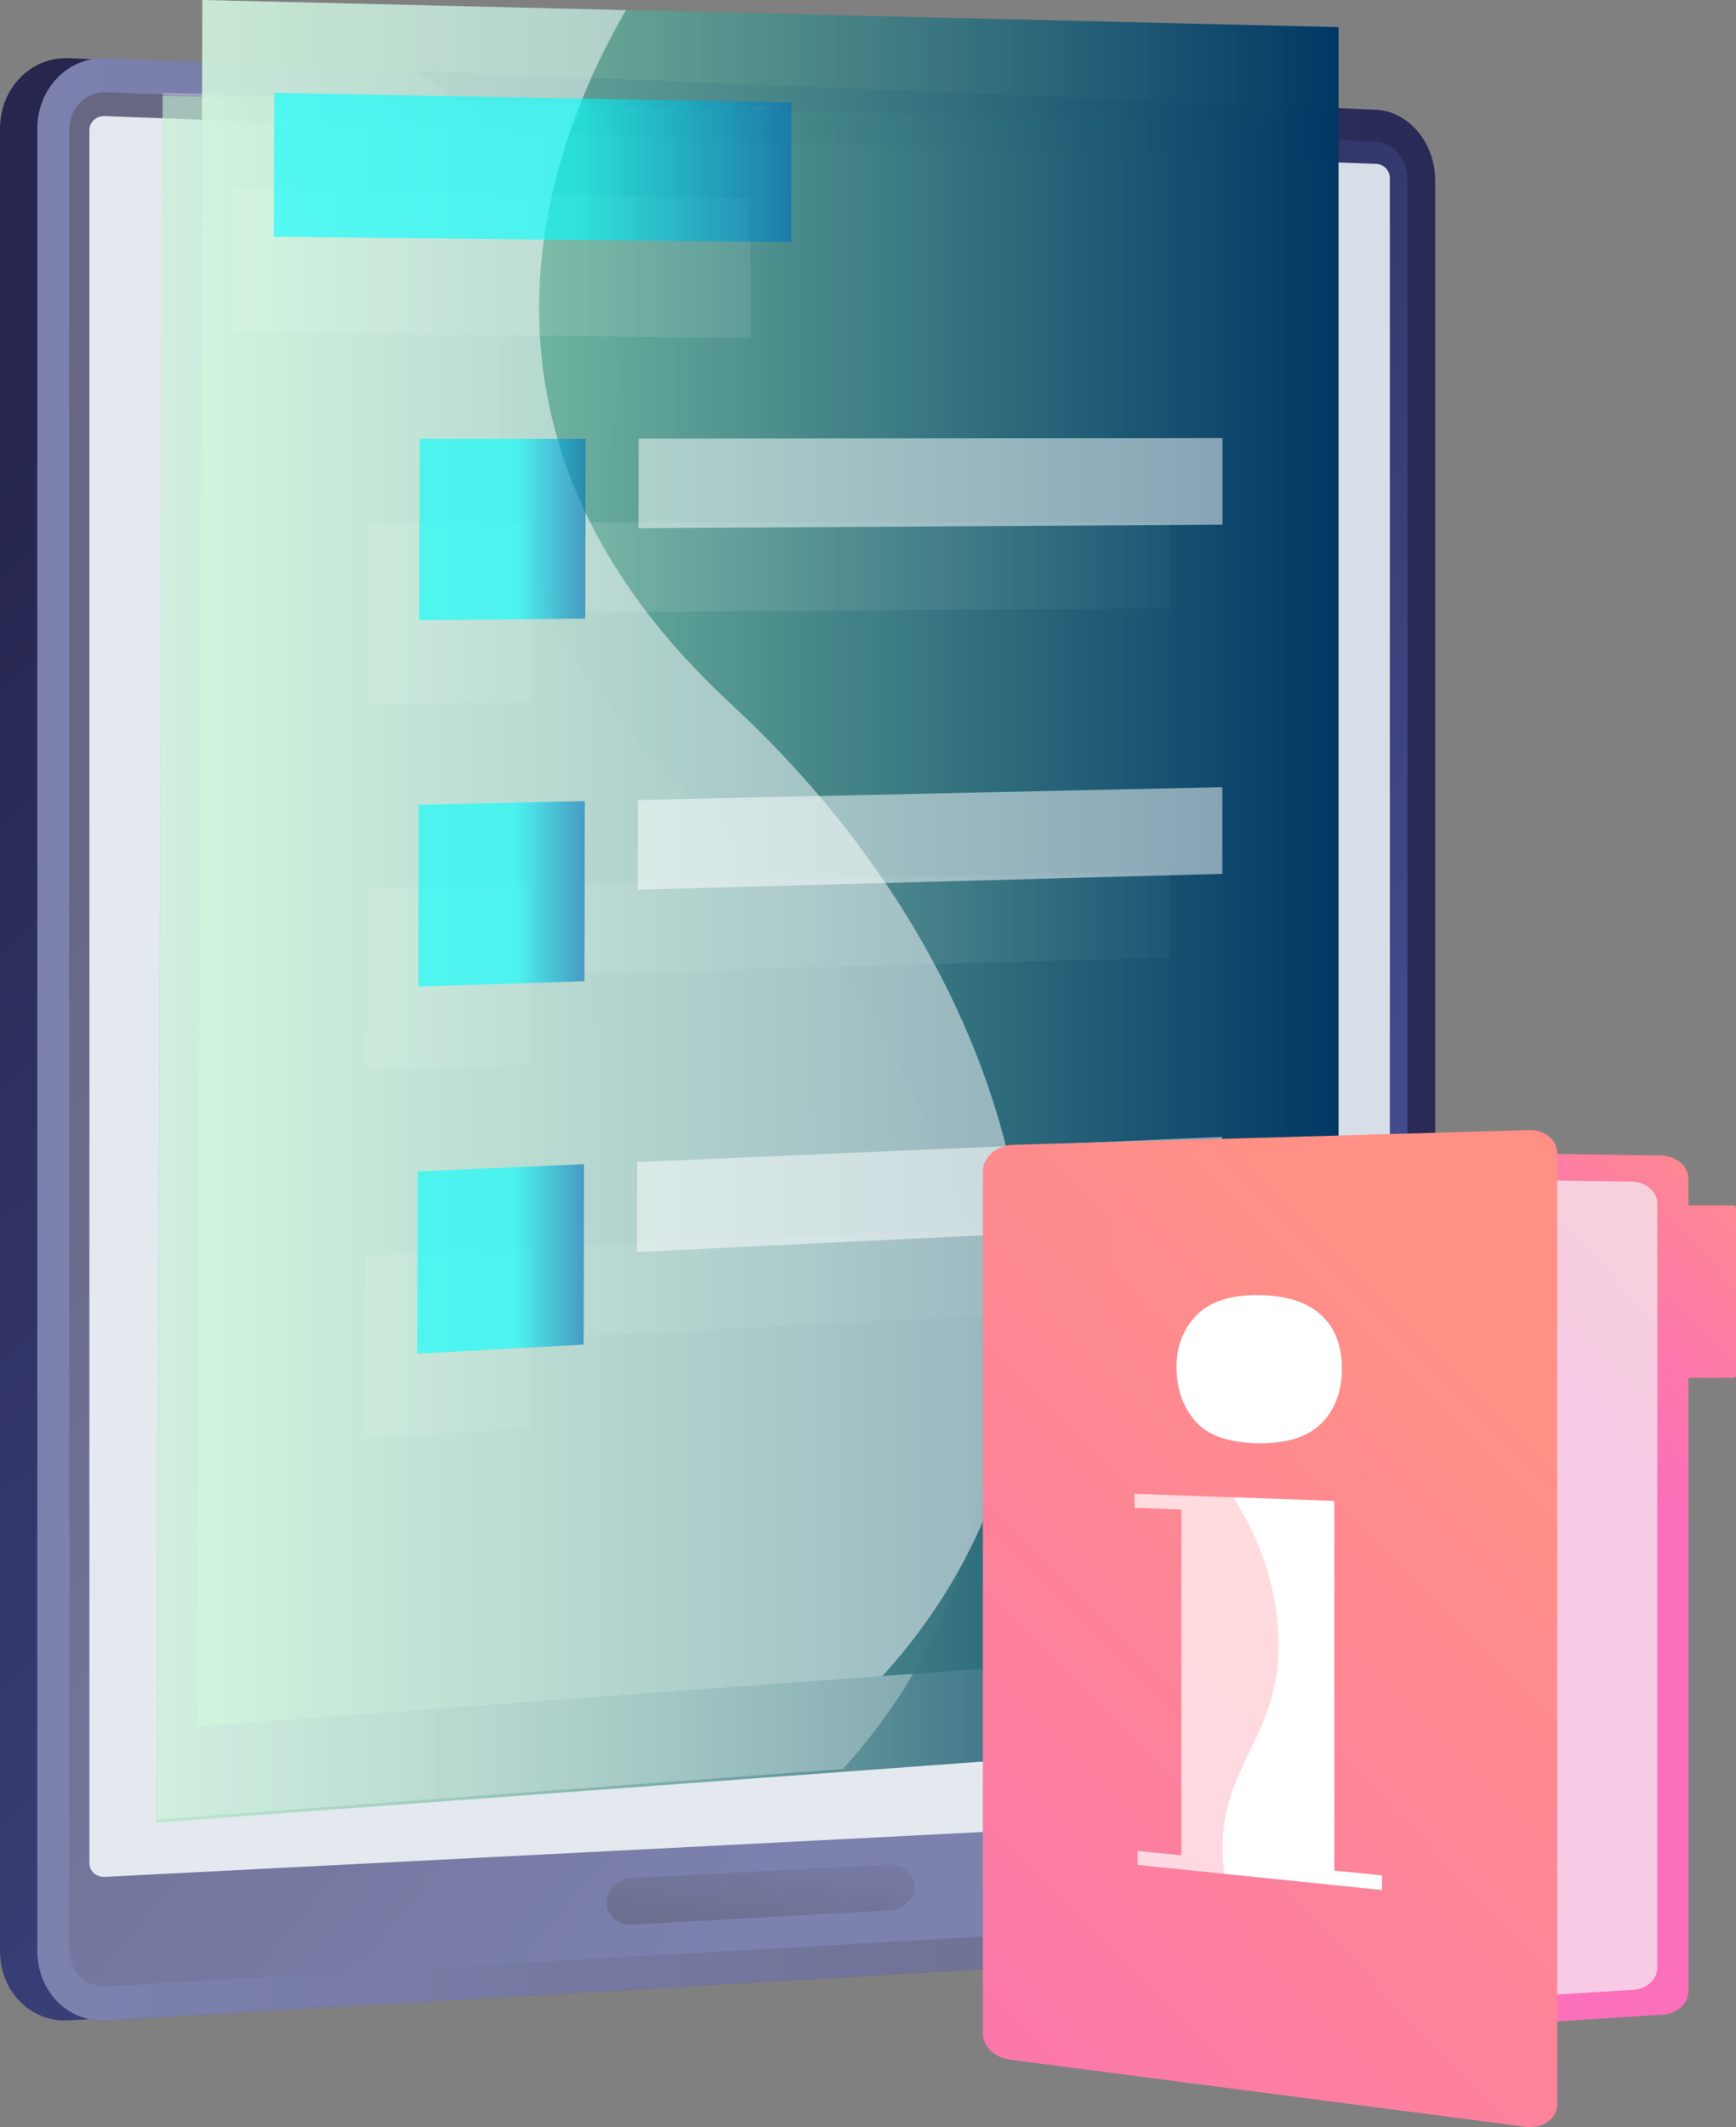 <svg xmlns="http://www.w3.org/2000/svg" xmlns:xlink="http://www.w3.org/1999/xlink" viewBox="0 0 2099.84 2572.08"><rect x="0" y="0" width="2099.84" height="2572.08" fill="#808080" stroke="none"/><defs><linearGradient id="a08ca728-3173-4f25-8e42-8869f4b6789d" x1="1786.03" y1="4093.55" x2="145.24" y2="5582.55" gradientTransform="translate(-3996.2 2249.59) rotate(-90)" gradientUnits="userSpaceOnUse"><stop offset="0" stop-color="#26264f"/><stop offset="1" stop-color="#444b8c"/></linearGradient><linearGradient id="f84a8508-fc82-441f-b9a1-6c5f1e284db0" x1="77.99" y1="1257.99" x2="1949.25" y2="1205.85" gradientUnits="userSpaceOnUse"><stop offset="0" stop-color="#444b8c"/><stop offset="1" stop-color="#26264f"/></linearGradient><linearGradient id="b6389030-7dc6-45b3-a0f8-f0e7d20b7dd6" x1="546.51" y1="5398.51" x2="1473.46" y2="4265.57" gradientTransform="translate(-3996.2 2249.59) rotate(-90)" xlink:href="#f84a8508-fc82-441f-b9a1-6c5f1e284db0"/><linearGradient id="ac5a32f2-dde7-4208-a333-33353e300d03" x1="934.95" y1="2175.13" x2="904.01" y2="2410.76" xlink:href="#f84a8508-fc82-441f-b9a1-6c5f1e284db0"/><linearGradient id="ad6cf40c-2aea-4b7b-8a00-eaf5295a9183" x1="913.33" y1="133.62" x2="930.86" y2="152.94" gradientUnits="userSpaceOnUse"><stop offset="0" stop-color="#ff9085"/><stop offset="1" stop-color="#fb6fbb"/></linearGradient><linearGradient id="bc2544ec-a0c6-495e-8e01-10b577880413" x1="189.18" y1="1159.74" x2="1571.28" y2="1159.74" gradientUnits="userSpaceOnUse"><stop offset="0" stop-color="#96e6b3" stop-opacity="0.5"/><stop offset="1" stop-color="#003764"/></linearGradient><linearGradient id="b7cd25e4-6621-4800-8aac-89fe9a2cc047" x1="237.77" y1="1043.94" x2="1619.1" y2="1043.94" gradientUnits="userSpaceOnUse"><stop offset="0" stop-color="#96e6b3" stop-opacity="0.8"/><stop offset="1" stop-color="#003764"/></linearGradient><linearGradient id="b1732141-8221-481d-8f87-9bc7c199132c" x1="331.16" y1="202.58" x2="957.29" y2="202.58" gradientUnits="userSpaceOnUse"><stop offset="0.59" stop-color="aqua"/><stop offset="1" stop-color="#0071bc"/></linearGradient><linearGradient id="ac6c2dcd-05d6-47f8-8798-0566436da892" x1="507.05" y1="640.37" x2="708.39" y2="640.37" xlink:href="#b1732141-8221-481d-8f87-9bc7c199132c"/><linearGradient id="ab02bf34-3831-4e28-9c0a-4b99eae39ec8" x1="505.84" y1="1080.83" x2="707.41" y2="1080.83" xlink:href="#b1732141-8221-481d-8f87-9bc7c199132c"/><linearGradient id="aa805517-8d5e-4f59-bd66-3cb3680afc3e" x1="504.63" y1="1522.23" x2="706.43" y2="1522.23" xlink:href="#b1732141-8221-481d-8f87-9bc7c199132c"/><linearGradient id="ba2ffde1-72b9-4bc1-b061-3aefba5adbd7" x1="2179.52" y1="1401.05" x2="1881.1" y2="1677.99" xlink:href="#ad6cf40c-2aea-4b7b-8a00-eaf5295a9183"/><linearGradient id="b5b5a362-1839-4f5d-9f97-0f556dcca0e3" x1="2211.78" y1="1415.87" x2="1911.66" y2="1694.38" xlink:href="#ad6cf40c-2aea-4b7b-8a00-eaf5295a9183"/><linearGradient id="b3572f55-b94e-4bfc-bbf3-4c7bbe184998" x1="1824.8" y1="1694.71" x2="837.27" y2="2669.9" xlink:href="#ad6cf40c-2aea-4b7b-8a00-eaf5295a9183"/><linearGradient id="a0a6f819-5446-4b8e-a20f-2e47b133251b" x1="1753.43" y1="1675.31" x2="802.69" y2="2614.17" xlink:href="#ad6cf40c-2aea-4b7b-8a00-eaf5295a9183"/></defs><g style="isolation:isolate"><g id="b17b303a-e167-4831-b107-8d7aca6be884" data-name="Illustration"><g id="ecd1c28c-149c-4865-a72a-301d8149e901" data-name="Customer service guide"><path d="M1690.83,2266.56c0,45.51-32.29,84.42-72.1,86.74L82.85,2443C37.24,2445.61,0,2408,0,2359V155.81C0,106.86,37.24,68.55,82.85,70.4l1535.88,62.24c39.81,1.61,72.1,39.94,72.1,85.45Z" style="fill:url(#a08ca728-3173-4f25-8e42-8869f4b6789d)"/><path d="M1735.92,2266.56c0,45.51-32.29,84.42-72.1,86.74L128,2443c-45.62,2.66-82.86-35-82.86-83.93V155.81c0-48.95,37.24-87.26,82.86-85.41l1535.87,62.24c39.81,1.61,72.1,39.94,72.1,85.45Z" style="fill:url(#f84a8508-fc82-441f-b9a1-6c5f1e284db0)"/><path d="M83.73,157.23V2356.9c0,26.16,19.82,46.25,44.22,44.87L1342.66,2333l321.16-18.19c21.33-1.21,38.59-22,38.59-46.37V216.86c0-24.4-17.26-44.85-38.59-45.68l-332.76-12.91L128,111.58C103.55,110.63,83.73,131.07,83.73,157.23Z" style="fill:url(#b6389030-7dc6-45b3-a0f8-f0e7d20b7dd6)"/><path d="M1681.13,2173.52a17.41,17.41,0,0,1-16.22,17.29L126.7,2269.47c-10.22.52-18.54-7-18.54-16.67V157.27c0-9.71,8.32-17.3,18.54-16.91L1664.91,198.2a17.14,17.14,0,0,1,16.22,17.07Z" style="fill:#d8dee8"/><path d="M1076.4,2309.9l-312.35,17.18c-16.69.91-30.25-10.67-30.25-25.87v-1.14c0-15.2,13.56-28.24,30.25-29.12l312.35-16.42c16.23-.86,29.37,10.58,29.37,25.54v1.12C1105.77,2296.15,1092.63,2309,1076.4,2309.9Z" style="fill:url(#ac5a32f2-dde7-4208-a333-33353e300d03)"/><path d="M937.26,143c0,8.08-7.15,14.37-16,14s-16-7.18-16-15.28,7.17-14.38,16-14S937.26,134.9,937.26,143Z" style="fill:url(#ad6cf40c-2aea-4b7b-8a00-eaf5295a9183)"/><g style="opacity:0.3;mix-blend-mode:screen"><path d="M1329.4,2122.37c-6.26-134.25,143-213,128.66-402.37-1.29-17.09-14.63-163.65-132.58-263-105.93-89.21-195-55.64-391-126.8-137.4-49.86-291.87-105.93-354.34-218.41C456.07,888.42,810.6,665.31,738,376.12c-20.8-82.86-79.5-184.43-234.56-290.5L128,70.4c-45.62-1.85-82.86,36.46-82.86,85.41V2359c0,48.95,37.24,86.6,82.86,83.94l1399.39-81.68C1378.29,2275.1,1332.66,2192.32,1329.4,2122.37Z" style="fill:#fff"/></g><polygon points="1571.28 2101.75 189.19 2203.68 196.61 115.81 1571.28 148.65 1571.28 2101.75" style="fill:url(#bc2544ec-a0c6-495e-8e01-10b577880413)"/><polygon points="907.68 408.62 281.83 402.12 282.38 228.16 907.96 239.74 907.68 408.62" style="fill:#fff"/><polygon points="644.48 849.26 443.62 851.41 444.21 631.99 644.96 632.02 644.48 849.26" style="fill:#fff"/><polygon points="1415.23 735.73 708.86 740.02 709.08 631.71 1415.27 631.1 1415.23 735.73" style="fill:#fff"/><polygon points="643.5 1287.73 442.41 1294.3 443.01 1074.4 643.99 1070.03 643.5 1287.73" style="fill:#fff"/><polygon points="1415.09 1157.95 707.95 1177.13 708.17 1068.59 1415.12 1053.11 1415.09 1157.95" style="fill:#fff"/><polygon points="642.52 1727.15 441.2 1738.15 441.8 1517.78 643 1508.98 642.52 1727.15" style="fill:#fff"/><polygon points="1414.94 1581.06 707.04 1615.19 707.26 1506.41 1414.97 1475.99 1414.94 1581.06" style="fill:#fff"/><path d="M1019.46,2139,190,2200.14l7-2087.88,512.41,12.25C609.19,296.83,486.93,641.06,836.56,963.69,1191.9,1291.57,1334.34,1792.83,1019.46,2139Z" style="fill:#fff;opacity:0.3;mix-blend-mode:soft-light"/><polygon points="1619.1 32.84 1619.1 1985.96 1067.28 2026.69 237.77 2087.87 244.81 0 757.21 12.24 1619.1 32.84" style="fill:url(#b7cd25e4-6621-4800-8aac-89fe9a2cc047)"/><path d="M1067.28,2026.69l-829.51,61.18L244.81,0l512.4,12.24C657,184.57,534.76,528.8,884.39,851.42,1239.72,1179.3,1382.17,1680.56,1067.28,2026.69Z" style="fill:#fff;opacity:0.5;mix-blend-mode:soft-light"/><polygon points="957.01 292.81 331.16 286.32 331.71 112.35 957.29 123.93 957.01 292.81" style="opacity:0.6;mix-blend-mode:multiply;fill:url(#b1732141-8221-481d-8f87-9bc7c199132c)"/><polygon points="707.91 747.93 507.05 750.08 507.64 530.66 708.39 530.69 707.91 747.93" style="opacity:0.6;mix-blend-mode:multiply;fill:url(#ac6c2dcd-05d6-47f8-8798-0566436da892)"/><polygon points="1478.66 634.4 772.28 638.69 772.51 530.38 1478.69 529.77 1478.66 634.4" style="fill:#fff;opacity:0.5"/><polygon points="706.93 1186.4 505.84 1192.97 506.44 973.07 707.41 968.7 706.93 1186.4" style="opacity:0.6;mix-blend-mode:multiply;fill:url(#ab02bf34-3831-4e28-9c0a-4b99eae39ec8)"/><polygon points="1478.51 1056.62 771.38 1075.8 771.6 967.26 1478.55 951.78 1478.51 1056.62" style="fill:#fff;opacity:0.5"/><polygon points="705.95 1625.82 504.63 1636.82 505.23 1416.44 706.43 1407.65 705.95 1625.82" style="opacity:0.6;mix-blend-mode:multiply;fill:url(#aa805517-8d5e-4f59-bd66-3cb3680afc3e)"/><polygon points="1478.37 1479.72 770.47 1513.86 770.69 1405.08 1478.4 1374.66 1478.37 1479.72" style="fill:#fff;opacity:0.5"/><path d="M1237.08,1385.32V2486.11l774-50.12c17.58-1,31.21-13.32,31.21-28.13V1425.41c0-15.26-14.44-27.75-32.59-28.18Z" style="fill:url(#ba2ffde1-72b9-4bc1-b061-3aefba5adbd7)"/><path d="M1197.77,1417.87V2453.56l777.5-47.51c16.54-1,29.36-12.53,29.36-26.46V1455.24c0-14.36-13.59-26.11-30.66-26.51Z" style="fill:#f4f7fa;opacity:0.67"/><path d="M2011.28,1457.56h85.43a3.14,3.14,0,0,1,3.14,3.14v202.06a3.14,3.14,0,0,1-3.14,3.14h-85.43a0,0,0,0,1,0,0V1457.56A0,0,0,0,1,2011.28,1457.56Z" style="fill:url(#b5b5a362-1839-4f5d-9f97-0f556dcca0e3)"/><path d="M1188.91,1416.54V2458.43c0,15.93,13.81,29.48,32.53,31.92l625.17,81.49c19.61,2.13,37-10.71,37-27.33V1394c0-15.5-15.2-28-33.64-27.55L1226,1384.26C1205.33,1384.85,1188.91,1399.13,1188.91,1416.54Z" style="fill:url(#b3572f55-b94e-4bfc-bbf3-4c7bbe184998)"/><path d="M1372.31,1806.22l241.62,8.64v447l57.7,5.78v17.71l-295.51-30.32v-17l52.83,5.28v-418l-56.64-2.17Zm146.89-61.17c-35-.92-59.62-10.15-74.24-27.65s-21.82-38.77-21.82-64.09,7.9-46.14,23.76-62.56,40.3-24.77,73.3-24.77q50,0,76.41,22.88t26.53,65.56q0,42.52-25.51,67.36C1580.71,1738.24,1554.5,1746,1519.2,1745.05Z" style="fill:#fff"/><path d="M1479.44,2250.68c-9-121.67,80.6-150.71,65.49-292.67-21.87-205.59-223.57-274.2-206.83-443.37,5.23-52.81,30.05-98.25,59.79-135.28l-171.86,4.9c-20.7.59-37.12,14.87-37.12,32.28V2458.43c0,15.93,13.81,29.48,32.53,31.92l481.65,62.78C1535,2436.39,1485.52,2332.82,1479.44,2250.68Z" style="opacity:0.3;mix-blend-mode:multiply;fill:url(#a0a6f819-5446-4b8e-a20f-2e47b133251b)"/></g></g></g></svg>